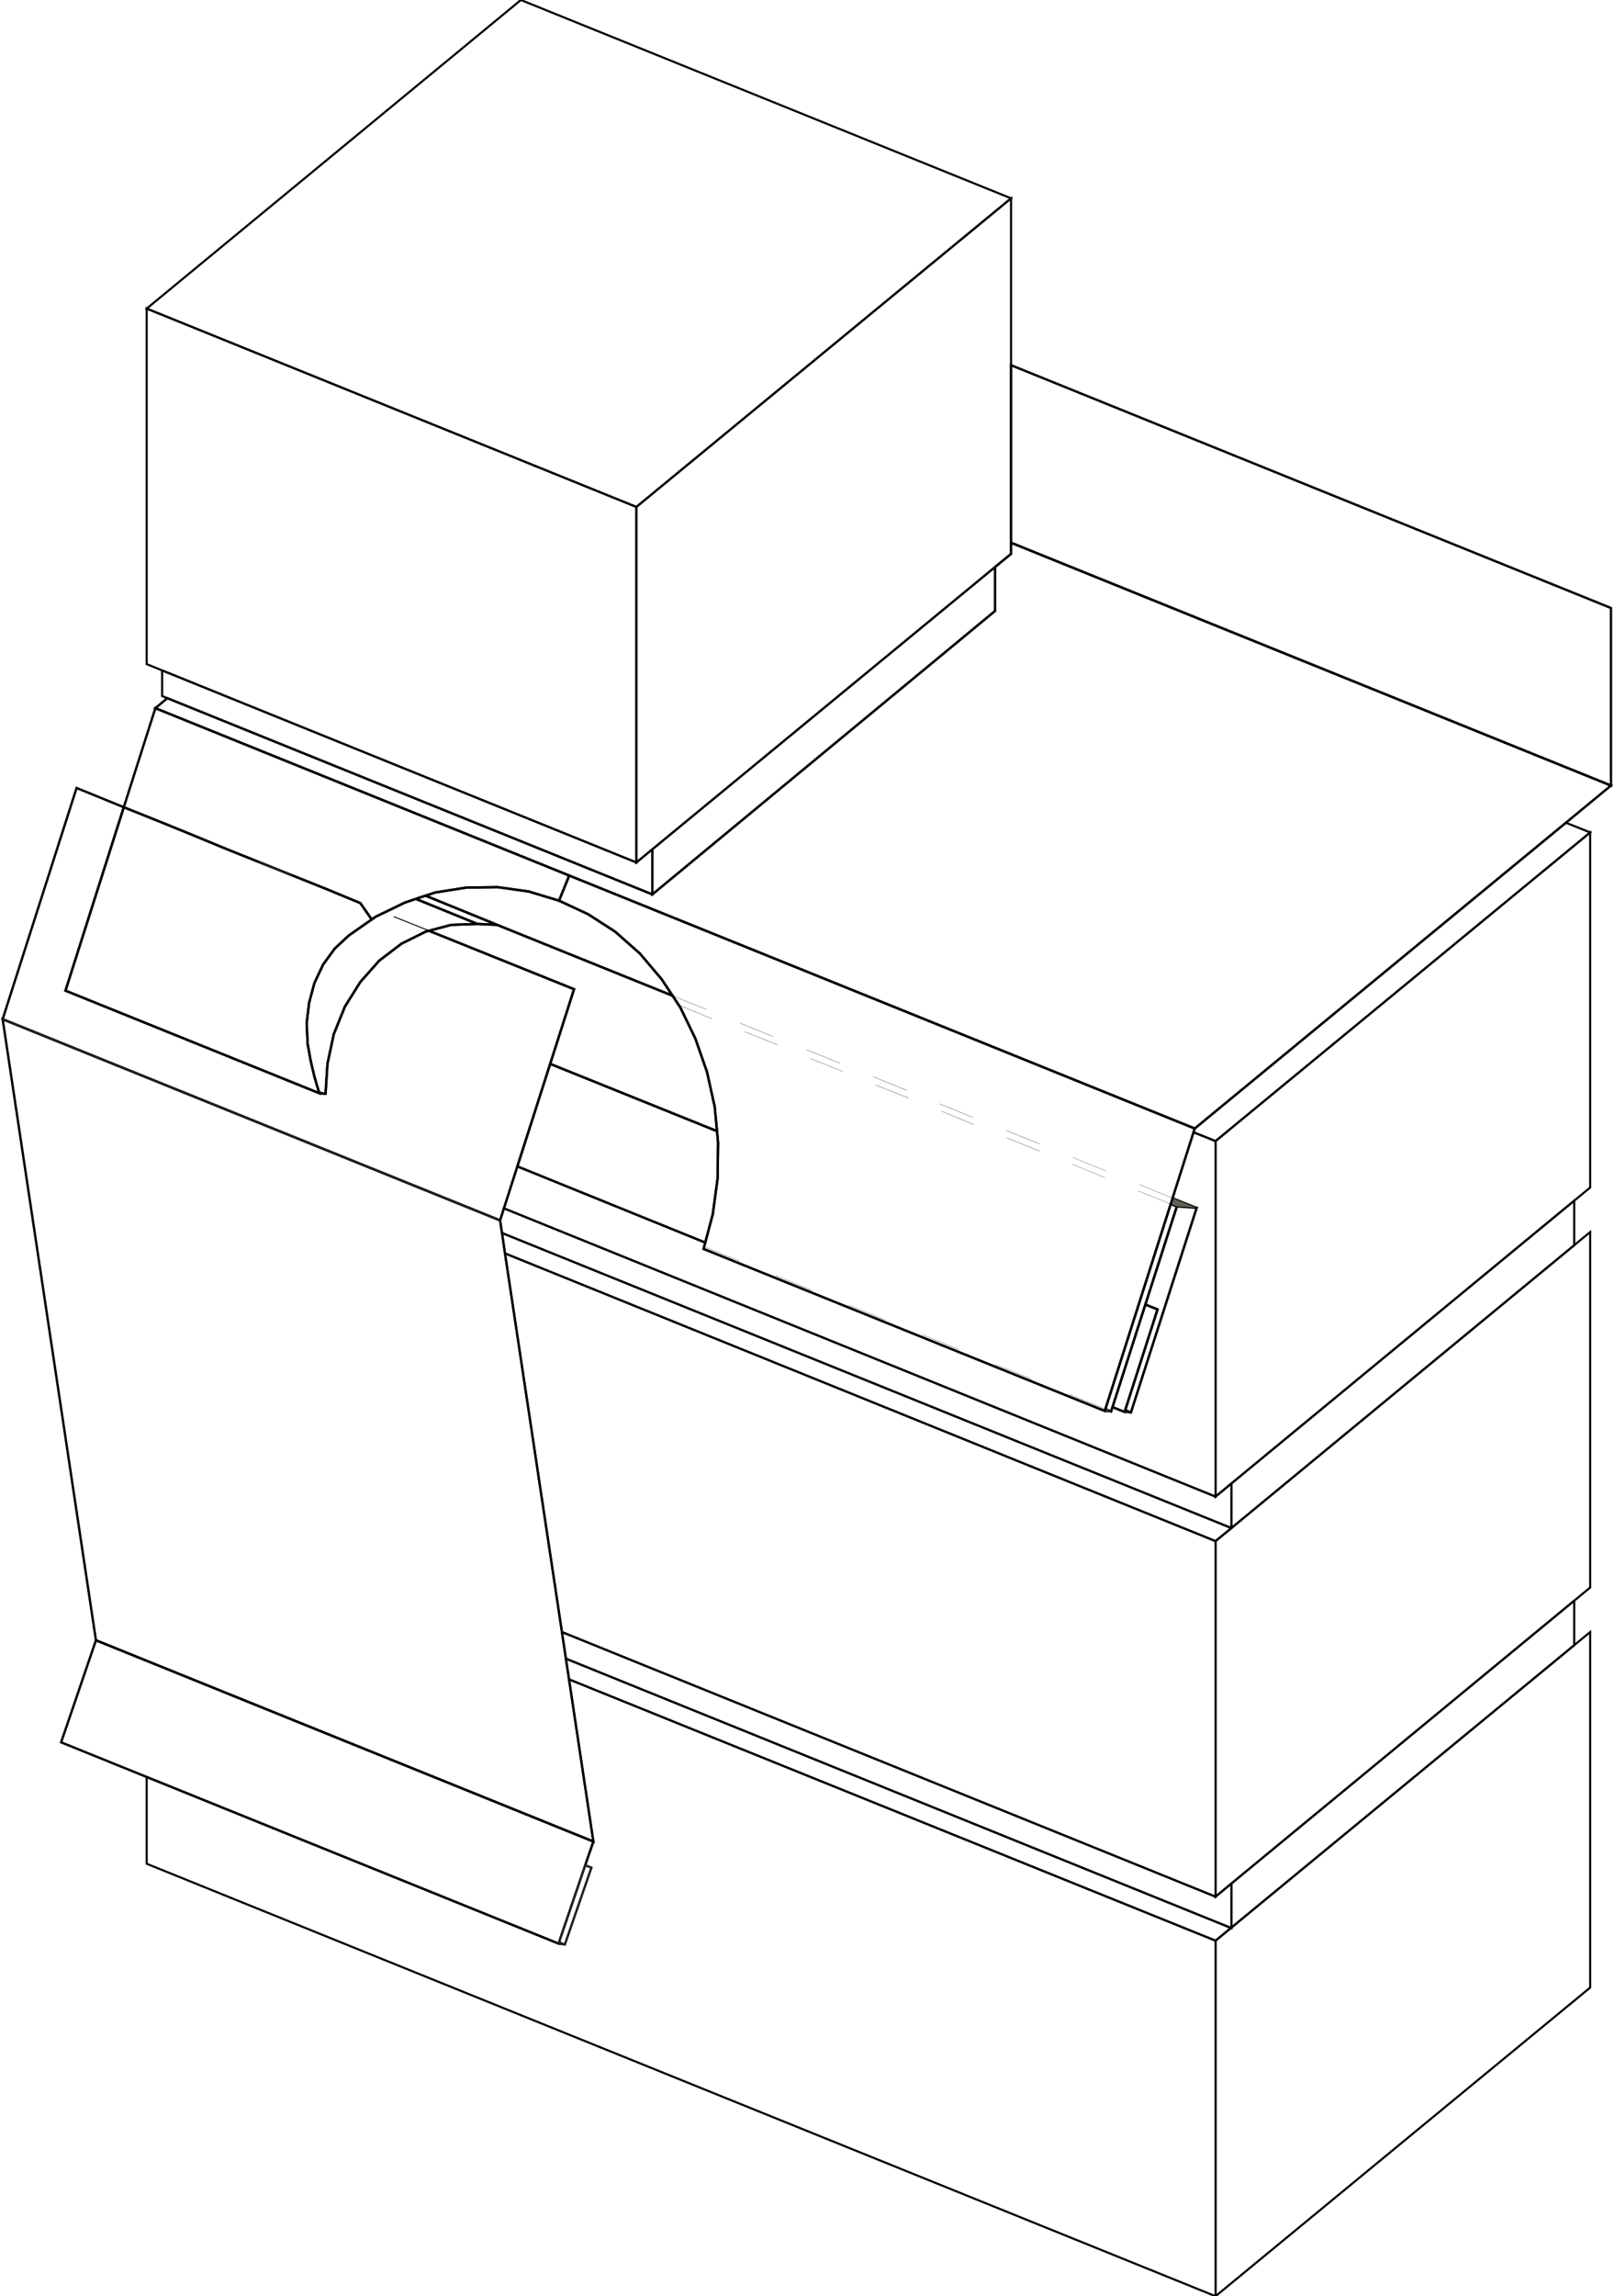 <svg id="Layer_1" data-name="Layer 1" xmlns="http://www.w3.org/2000/svg" viewBox="0 0 384.48 546.32">
    <defs>
        <style>
        .cls-1,
        .cls-3,
        .cls-7,
        .cls-8,
        .cls-9 {
            fill: none;
            stroke-miterlimit: 10;
        }

        .cls-1,
        .cls-7,
        .cls-9 {
            stroke: #231f20;
        }

        .cls-3,
        .cls-8 {
            stroke: #000;
        }

        .cls-3 {
            stroke-width: 0.18px;
        }

        .cls-2, .cls-4, .cls-5, .cls-6 {
            fill: none;
            stroke-width: 0.5px;
            stroke: #000000;
        }

        .cls-7 {
            stroke-width: 0.5px;
        }

        .cls-8,
        .cls-9 {
            stroke-width: 0.06px;
        }

        .cls-10 {
            fill: #606153;
        }
        </style>
    </defs>
    <title>Lit-Lok Flashing_1</title>
    <polygon class="hover_color_change" fill="none" stroke="#000000" stroke-width="0.564" points="135.51 208.31 133.09 214.29 125.84 212.1 118.47 211.07 110.99 211.18 103.63 212.34 101.31 213.1 101.29 213.1 99 213.87 96.38 214.75 89.47 218.09 88.49 218.76 85.79 214.87 77.73 211.53 61.62 205.09 53.56 201.86 45.51 198.53 37.57 195.3 29.51 192.08 29.47 192.06 36.99 168.49 135.51 208.31" />
    <polygon class="hover_color_change" fill="none" stroke="#000000" stroke-width="0.564" points="88.49 218.76 83.03 222.58 79.69 225.69 76.93 229.48 74.86 233.86 73.59 238.57 73.01 243.41 73.24 248.36 73.59 250.31 73.94 252.27 74.39 254.23 74.86 256.18 75.43 258.14 75.81 259.43 76.01 260.1 15.59 235.7 29.47 192.06 29.51 192.08 37.57 195.3 45.51 198.53 53.56 201.86 61.62 205.09 77.73 211.53 85.79 214.87 88.49 218.76" />
    <polygon class="cls-2" points="289.38 271.49 289.38 356.08 119.97 287.49 123.17 277.51 167.9 295.64 167.63 296.66 167.5 297.15 263.02 335.71 264.52 335.82 264.85 334.79 264.86 334.79 267.74 335.94 269.24 336.05 284.89 287.37 279.15 285.07 284.14 269.4 284.2 269.42 289.38 271.49" />
    <polygon class="hover_color_change" fill="none" stroke="#000000" stroke-width="0.564" points="141.26 438.14 22.84 390.26 0.63 242.49 119.05 290.36 119.51 293.36 120.22 298.19 120.22 298.21 133.78 388.3 134.72 394.63 135.47 399.58 141.26 438.14" />
    <line class="cls-3" x1="120.22" y1="298.19" x2="120.2" y2="298.19" />
    <line class="cls-3" x1="134.72" y1="394.63" x2="134.7" y2="394.63" />
    <polygon class="cls-2" points="289.38 461.73 289.38 546.32 34.92 443.43 34.92 422.83 34.94 422.79 132.97 462.42 134.47 462.65 140.8 444.35 139.32 443.79 141.26 438.14 135.47 399.58 135.51 399.58 289.38 461.73" />
    <polygon class="cls-4" points="374.77 380.84 374.77 391.43 293.18 458.6 293.18 448.15 293.16 448.13 374.77 380.84" />
    <polygon class="cls-5" points="378.57 388.3 378.57 472.89 289.38 546.32 289.38 461.73 293.06 458.7 293.18 458.74 293.18 458.6 374.77 391.43 378.57 388.3" />
    <polygon class="cls-5" points="378.57 293.13 378.57 377.71 374.77 380.84 293.16 448.13 289.38 451.26 289.38 366.67 293.16 363.56 293.18 363.54 374.79 296.25 378.57 293.13" />
    <polygon class="cls-4" points="293.18 352.97 293.18 363.54 293.16 363.56 119.51 293.36 119.05 290.36 119.97 287.49 289.38 356.08 293.16 352.95 293.18 352.97" />
    <polygon class="cls-6" points="240.7 47.19 151.5 120.61 34.92 73.42 124 0 240.7 47.19" />
    <polygon class="cls-2" points="151.5 120.61 151.5 205.2 38.6 159.51 34.92 158.01 34.92 73.42 151.5 120.61" />
    <polygon class="cls-4" points="236.9 134.9 236.9 145.35 155.3 212.8 155.3 202.07 236.9 134.9" />
    <polygon class="cls-5" points="240.7 47.19 240.7 131.78 236.9 134.9 155.3 202.07 151.5 205.2 151.5 120.61 240.7 47.19" />
    <line class="cls-3" x1="236.9" y1="145.58" x2="236.9" y2="145.35" />
    <line class="cls-3" x1="236.9" y1="134.9" x2="236.9" y2="134.77" />
    <polygon class="cls-5" points="378.57 198.06 378.57 282.54 374.77 285.67 293.16 352.95 289.38 356.08 289.38 271.49 378.57 198.06" />
    <polygon class="cls-4" points="293.18 363.54 293.18 352.97 293.16 352.95 374.77 285.67 374.77 296.23 374.79 296.25 293.18 363.54" />
    <polygon class="hover_color_change" fill="none" stroke="#000000" stroke-width="0.564" points="113.64 219.82 107.42 220.05 102.11 221.45 101.33 221.66 95.57 224.53 90.28 228.56 85.79 233.63 82.11 239.5 79.46 246.06 77.96 253.08 77.5 260.21 76.01 260.1 75.81 259.43 75.43 258.14 74.86 256.18 74.39 254.23 73.94 252.27 73.59 250.31 73.24 248.36 73.01 243.41 73.59 238.57 74.86 233.86 76.93 229.48 79.69 225.69 83.03 222.58 88.49 218.76 89.47 218.09 96.38 214.75 99 213.87 113.64 219.82" />
    <line class="cls-3" x1="102.11" y1="221.45" x2="101.79" y2="221.31" />
    <polygon class="hover_color_change" fill="none" stroke="#000000" stroke-width="0.564" points="383.52 186.9 372.8 195.74 284.43 268.5 135.51 208.31 36.99 168.49 39.83 166.11 155.3 212.8 236.9 145.35 236.9 134.9 240.7 131.78 240.7 129.13 383.52 186.9" />
    <polygon class="hover_color_change" fill="none" stroke="#000000" stroke-width="0.564" points="383.52 144.66 383.52 186.9 240.7 129.13 240.7 86.89 383.52 144.66" />
    <polygon class="hover_color_change" fill="none" stroke="#000000" stroke-width="0.564" points="141.26 438.14 139.32 443.79 133.09 462.07 132.97 462.42 34.94 422.79 14.55 414.54 22.84 390.26 141.26 438.14" />
    <polygon class="hover_color_change" fill="none" stroke="#000000" stroke-width="0.564" points="136.66 235.35 130.98 253.12 123.17 277.51 119.97 287.49 119.05 290.36 0.63 242.49 18.23 187.48 29.47 192.06 15.59 235.7 76.01 260.1 77.5 260.21 77.96 253.08 79.46 246.06 82.11 239.5 85.79 233.63 90.28 228.56 95.57 224.53 101.33 221.66 102.11 221.45 136.66 235.35" />
    <line class="cls-8" x1="39.87" y1="166.07" x2="39.83" y2="166.11" />
    <polygon class="hover_color_change" fill="none" stroke="#000000" stroke-width="0.564" points="280.17 287.03 272.67 310.39 264.85 334.79 264.52 335.82 263.16 335.27 263.16 335.25 278.71 286.47 280.17 287.03" />
    <line class="cls-3" x1="279.15" y1="285.07" x2="279.14" y2="285.07" />
    <line class="cls-3" x1="278.71" y1="286.47" x2="278.67" y2="286.45" />
    <line class="cls-3" x1="263.16" y1="335.25" x2="263.14" y2="335.25" />
    <line class="cls-3" x1="267.88" y1="335.5" x2="267.86" y2="335.48" />
    <line class="cls-8" x1="167.16" y1="296.46" x2="175.9" y2="299.92" />
    <line class="cls-8" x1="184.65" y1="303.48" x2="193.4" y2="307.05" />
    <line class="cls-8" x1="202.03" y1="310.5" x2="210.77" y2="314.07" />
    <line class="cls-8" x1="219.52" y1="317.52" x2="228.27" y2="321.09" />
    <line class="cls-8" x1="237.01" y1="324.66" x2="245.64" y2="328.11" />
    <line class="cls-8" x1="254.39" y1="331.68" x2="263.14" y2="335.25" />
    <line class="cls-8" x1="161.63" y1="239.15" x2="169.46" y2="242.37" />
    <line class="cls-8" x1="177.28" y1="245.48" x2="185.11" y2="248.59" />
    <line class="cls-8" x1="192.82" y1="251.81" x2="200.65" y2="254.92" />
    <line class="cls-8" x1="208.47" y1="258.14" x2="216.3" y2="261.25" />
    <line class="cls-8" x1="224.12" y1="264.35" x2="231.83" y2="267.58" />
    <line class="cls-8" x1="239.66" y1="270.68" x2="247.49" y2="273.91" />
    <line class="cls-9" x1="255.31" y1="277.01" x2="263.14" y2="280.24" />
    <line class="cls-9" x1="270.96" y1="283.34" x2="278.67" y2="286.45" />
    <line class="cls-8" x1="160.25" y1="236.96" x2="168.19" y2="240.19" />
    <line class="cls-8" x1="176.13" y1="243.41" x2="184.07" y2="246.63" />
    <line class="cls-8" x1="192.01" y1="249.74" x2="199.96" y2="252.96" />
    <line class="cls-8" x1="207.9" y1="256.18" x2="215.84" y2="259.41" />
    <line class="cls-8" x1="223.66" y1="262.63" x2="231.6" y2="265.85" />
    <line class="cls-8" x1="239.55" y1="268.96" x2="247.49" y2="272.18" />
    <line class="cls-9" x1="255.43" y1="275.4" x2="263.37" y2="278.63" />
    <line class="cls-9" x1="271.31" y1="281.85" x2="279.14" y2="285.07" />
    <polygon class="hover_color_change" fill="none" stroke="#000000" stroke-width="0.564" points="160.12 236.91 118.36 220.05 101.31 213.1 103.63 212.34 110.99 211.18 118.47 211.07 125.84 212.1 133.09 214.29 140 217.51 146.44 221.66 152.31 226.84 157.49 232.94 160.12 236.91" />
    <line class="cls-3" x1="160.25" y1="236.96" x2="160.12" y2="236.91" />
    <line class="cls-3" x1="93.73" y1="218.09" x2="101.79" y2="221.31" />
    <line class="cls-8" x1="99" y1="213.87" x2="98.91" y2="213.83" />
    <line class="cls-8" x1="101.29" y1="213.1" x2="101.1" y2="213.03" />
    <line class="cls-8" x1="75.78" y1="259.41" x2="77.5" y2="260.21" />
    <polygon class="hover_color_change" fill="none" stroke="#000000" stroke-width="0.564" points="118.36 220.05 113.64 219.82 99 213.87 101.29 213.1 101.31 213.1 118.36 220.05" />
    <polygon class="hover_color_change" fill="none" stroke="#000000" stroke-width="0.564" points="130.98 253.12 136.66 235.35 102.11 221.45 107.42 220.05 113.64 219.82 118.36 220.05 160.12 236.91 161.98 239.73 165.54 247.09 168.31 255.03 170.15 263.32 170.7 269.13 130.98 253.12" />
    <line class="cls-8" x1="170.84" y1="269.19" x2="170.7" y2="269.13" />
    <line class="cls-8" x1="130.98" y1="253.11" x2="130.9" y2="253.08" />
    <polygon class="hover_color_change" fill="none" stroke="#000000" stroke-width="0.564" points="170.95 271.83 170.84 280.35 169.69 288.87 167.9 295.64 123.17 277.51 130.98 253.12 170.7 269.13 170.95 271.83" />
    <polygon class="hover_color_change" fill="none" stroke="#000000" stroke-width="0.564" points="275.57 311.54 267.88 335.5 267.74 335.94 264.86 334.79 264.85 334.79 272.67 310.39 272.69 310.39 275.57 311.54" />
    <polygon class="cls-10" points="269.24 336.05 267.74 335.94 267.88 335.5 269.24 336.05" />
    <polygon class="hover_color_change" fill="none" stroke="#000000" stroke-width="0.564" points="284.89 287.37 269.24 336.05 267.88 335.5 275.57 311.54 272.69 310.39 272.67 310.39 280.17 287.03 284.89 287.37" />
    <polygon class="cls-10" points="284.89 287.37 280.17 287.03 278.71 286.47 279.15 285.07 284.89 287.37" />
    <polygon class="cls-10" points="264.52 335.82 263.02 335.71 263.16 335.27 264.52 335.82" />
    <polygon class="hover_color_change" fill="none" stroke="#000000" stroke-width="0.564" points="284.43 268.5 284.14 269.4 279.15 285.07 278.71 286.47 263.16 335.25 263.16 335.27 263.02 335.71 167.5 297.15 167.63 296.66 167.9 295.64 169.69 288.87 170.84 280.35 170.95 271.83 170.7 269.13 170.15 263.32 168.31 255.03 165.54 247.09 161.98 239.73 160.12 236.91 157.49 232.94 152.31 226.84 146.44 221.66 140 217.51 133.09 214.29 135.51 208.31 284.43 268.5" />
    <polygon class="cls-6" points="378.57 198.06 289.38 271.49 284.2 269.42 284.14 269.4 284.43 268.5 372.8 195.74 372.82 195.76 378.57 198.06" />
    <line class="cls-8" x1="167.96" y1="295.66" x2="167.9" y2="295.64" />
    <line class="cls-8" x1="123.17" y1="277.51" x2="123.08" y2="277.47" />
    <line class="cls-3" x1="139.32" y1="443.79" x2="139.3" y2="443.78" />
    <polygon class="cls-7" points="140.8 444.35 134.47 462.65 133.09 462.07 139.32 443.79 140.8 444.35" />
    <polygon class="cls-6" points="293.06 458.7 289.38 461.73 135.51 399.58 135.47 399.58 134.72 394.63 293.06 458.7" />
    <polygon class="cls-4" points="293.18 448.15 293.18 458.6 293.06 458.7 134.72 394.63 133.78 388.3 289.38 451.26 293.16 448.13 293.18 448.15" />
    <polygon class="cls-2" points="289.38 366.67 289.38 451.26 133.78 388.3 120.22 298.21 289.38 366.67" />
    <polygon class="cls-6" points="293.16 363.56 289.38 366.67 120.22 298.21 120.22 298.19 119.51 293.36 293.16 363.56" />
    <polygon class="cls-4" points="155.3 202.07 155.3 212.8 39.83 166.11 38.6 165.61 38.6 159.51 151.5 205.2 155.3 202.07" />
    <line class="cls-3" x1="29.51" y1="192.08" x2="37.57" y2="195.3" />
    <line class="cls-3" x1="45.51" y1="198.52" x2="53.56" y2="201.86" />
    <line class="cls-7" x1="61.62" y1="205.08" x2="69.68" y2="208.31" />
    <line class="cls-3" x1="77.73" y1="211.53" x2="85.79" y2="214.87" />
    <line class="cls-3" x1="93.73" y1="218.09" x2="101.79" y2="221.31" />
    <line class="cls-7" x1="119.05" y1="290.36" x2="0.62" y2="242.49" />
</svg>